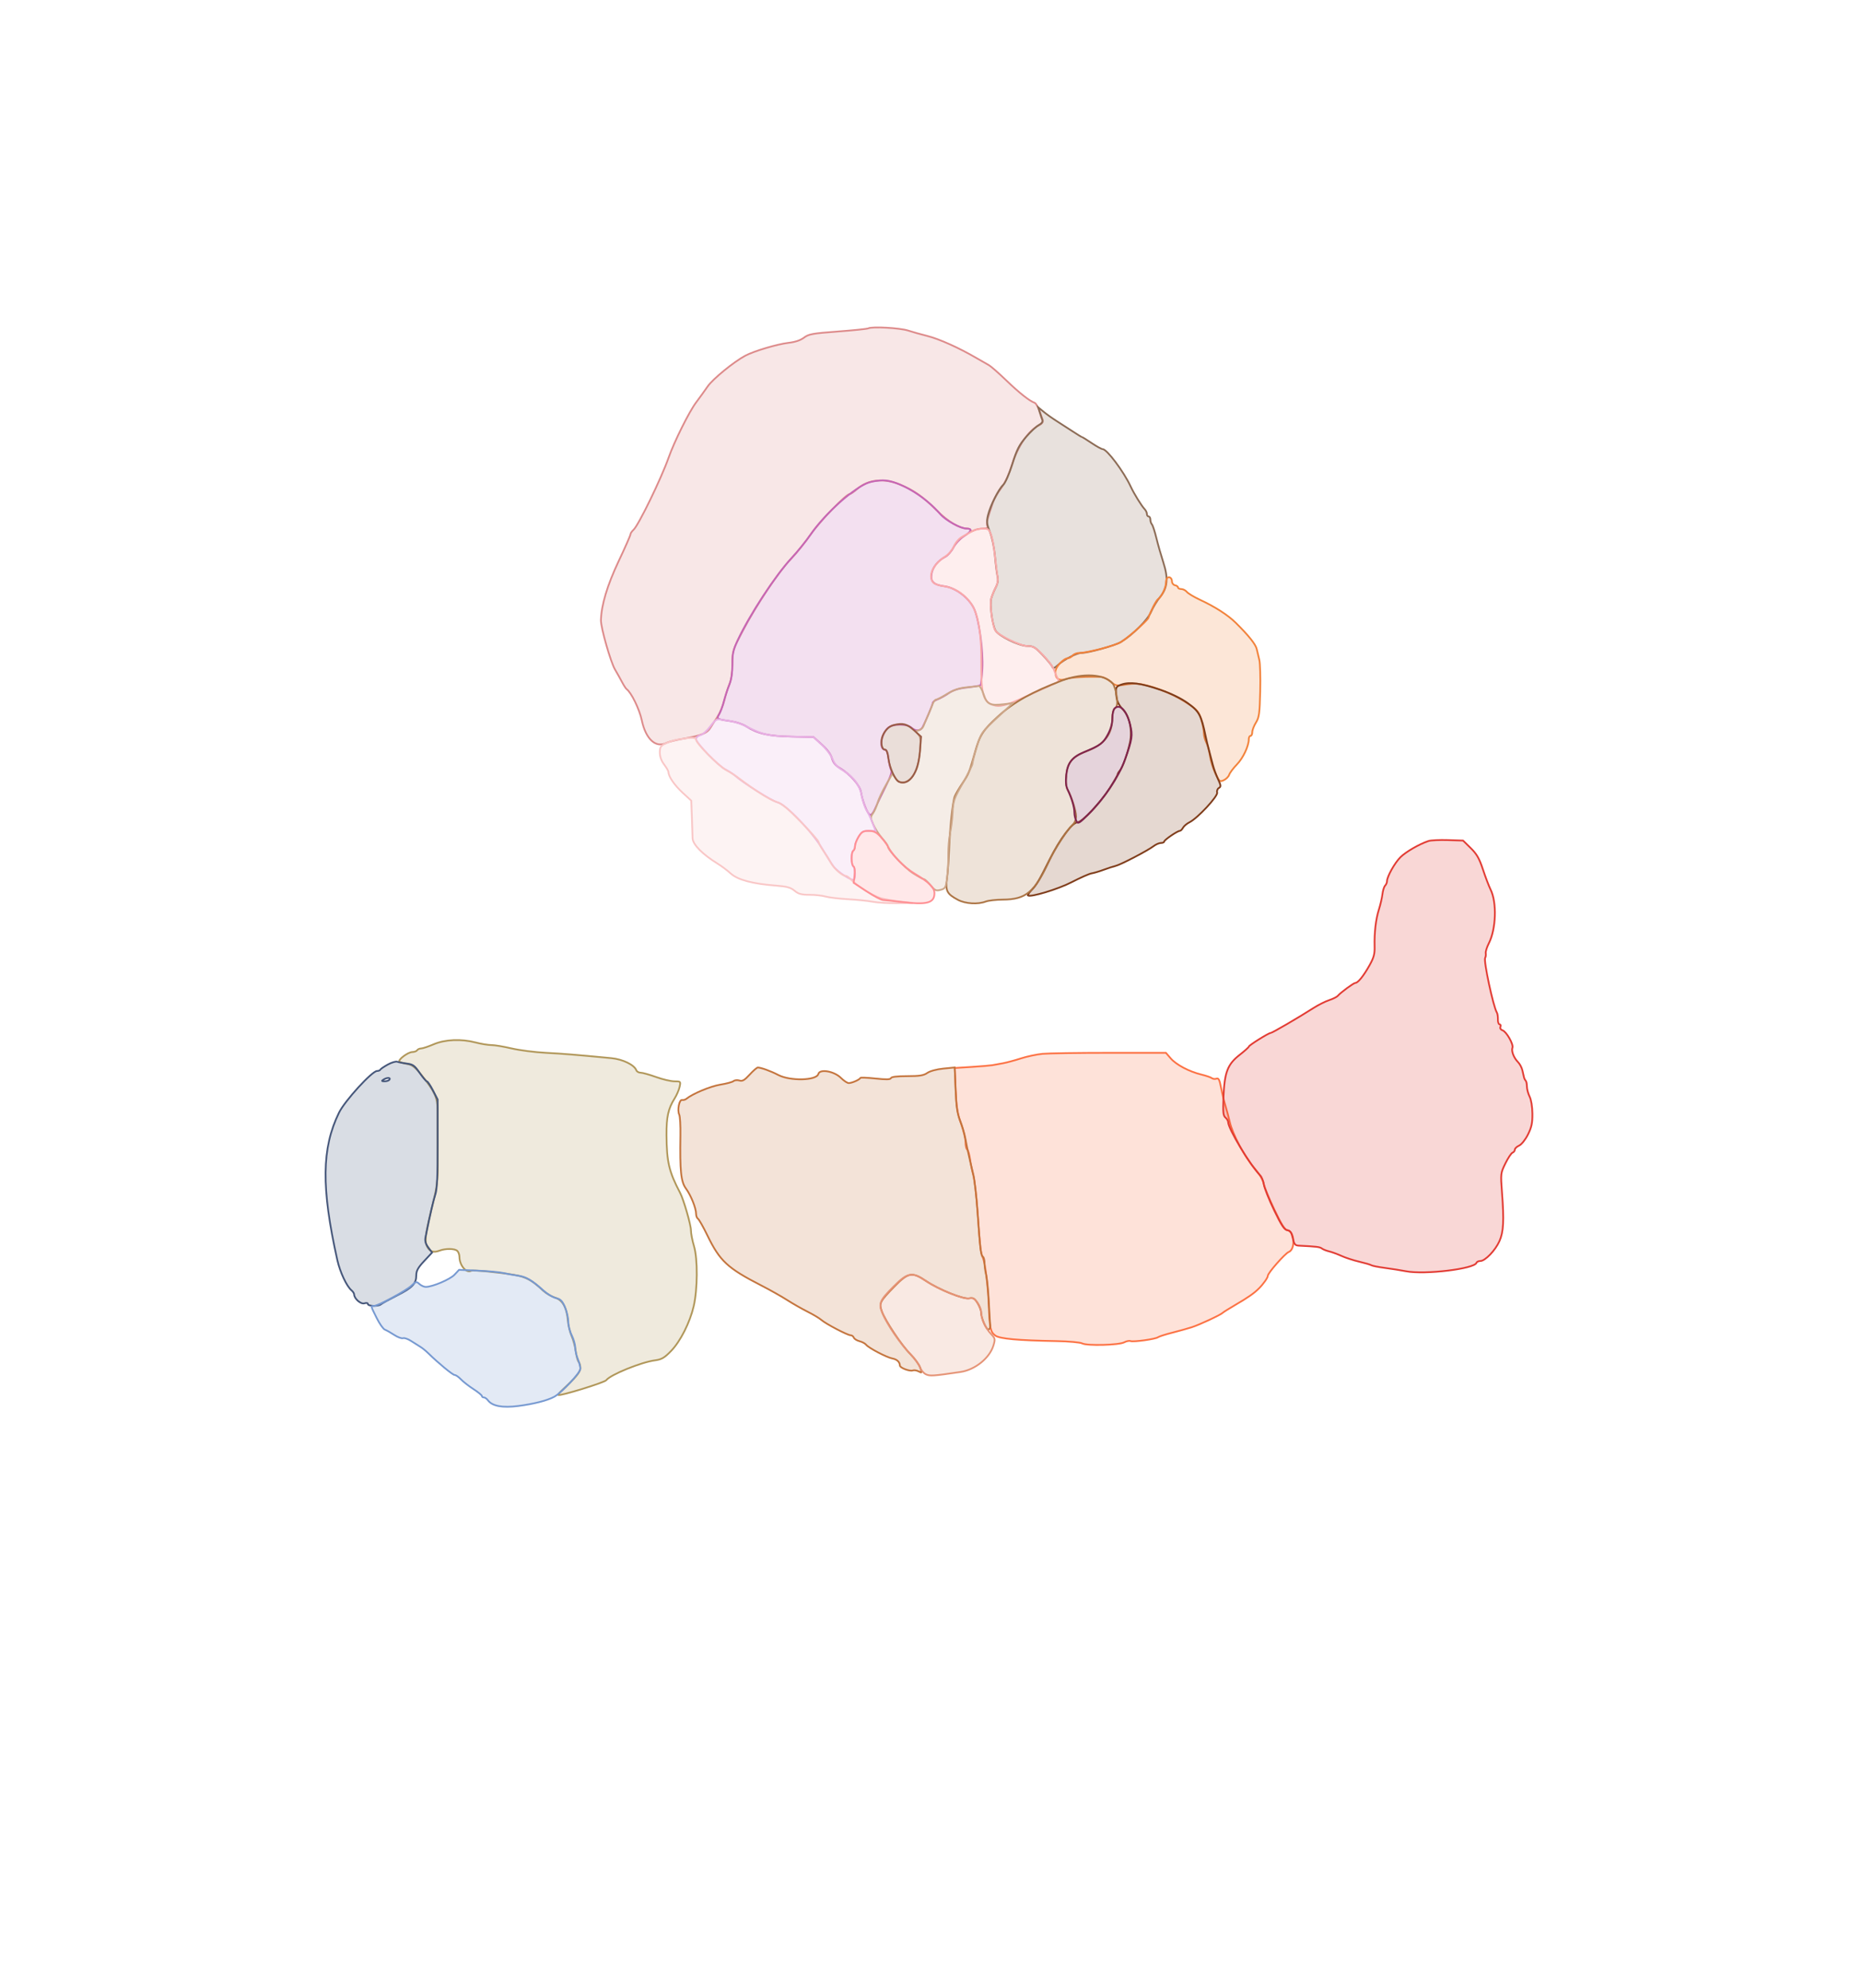 <svg xmlns="http://www.w3.org/2000/svg" width="1078" height="1151" viewBox="0 0 1078 1151" version="1.1">
    <path class="svg-region-V" d="M 502.676 190.096 C 502.029 190.424, 494.075 191.246, 485 191.923 C 470.340 193.016, 468.159 193.413, 465.443 195.481 C 463.444 197.002, 460.328 198.041, 456.443 198.481 C 450.085 199.201, 436.432 203.266, 431.500 205.906 C 424.792 209.498, 412.695 219.380, 409.696 223.717 C 407.938 226.261, 404.946 230.402, 403.046 232.921 C 399.015 238.265, 390.352 255.654, 387.064 265 C 382.835 277.024, 369.671 304.083, 366.776 306.703 C 365.799 307.587, 365 308.785, 365 309.366 C 365 309.947, 361.906 316.965, 358.124 324.961 C 351.618 338.717, 348.165 350.221, 347.907 359 C 347.786 363.140, 353.494 383.214, 356.011 387.500 C 357.304 389.700, 359.173 393.044, 360.165 394.932 C 361.158 396.819, 362.329 398.619, 362.768 398.932 C 365.460 400.849, 370.244 410.653, 371.554 416.937 C 373.859 427.992, 379.781 433.328, 386.032 429.983 C 387.077 429.424, 391.820 428.288, 396.572 427.460 C 406.154 425.789, 409.547 424.378, 411.314 421.332 C 411.966 420.207, 413.742 417.423, 415.261 415.145 C 416.780 412.868, 418.646 408.416, 419.408 405.252 C 420.171 402.089, 421.516 397.827, 422.397 395.782 C 423.406 393.441, 424 389.216, 424 384.373 C 424 376.900, 424.172 376.354, 430.057 365.149 C 437.912 350.195, 450.732 331.088, 458.002 323.500 C 461.164 320.200, 466.269 313.860, 469.346 309.411 C 474.645 301.750, 489.855 286, 491.954 286 C 492.491 286, 494.409 284.702, 496.215 283.116 C 502.607 277.504, 511.715 276.592, 521.257 280.608 C 529.357 284.017, 534.032 287.318, 542.259 295.436 C 548.956 302.045, 555.411 305.936, 559.750 305.978 C 560.987 305.990, 562 306.466, 562 307.035 C 562 307.749, 562.601 307.749, 563.934 307.035 C 564.998 306.466, 567.296 306, 569.041 306 C 571.562 306, 572.086 305.665, 571.589 304.371 C 570.990 302.811, 571.526 300.551, 574.682 291.321 C 575.468 289.023, 577.697 285.065, 579.635 282.527 C 581.872 279.597, 584.229 274.488, 586.090 268.534 C 589.286 258.309, 595.336 249.429, 601.156 246.420 C 603.239 245.342, 604.027 244.322, 603.663 243.174 C 601.756 237.165, 600.040 233.513, 598.951 233.150 C 596.117 232.206, 590.123 227.468, 582.566 220.199 C 578.163 215.964, 573.647 212.005, 572.530 211.400 C 571.414 210.796, 568.025 208.856, 565 207.091 C 555.242 201.397, 543.664 196.204, 537 194.533 C 533.425 193.637, 528.347 192.209, 525.716 191.360 C 520.973 189.830, 504.937 188.950, 502.676 190.096" stroke="#dd8a8a" fill="#dd8a8a" fill-opacity="0.2" fill-rule="evenodd"/><path class="svg-region-SV" d="M 503 279.327 C 494.658 282.123, 477.747 297.167, 469.500 309.129 C 466.750 313.118, 461.739 319.333, 458.365 322.941 C 449.074 332.875, 434.031 355.790, 427.157 370.479 C 424.500 376.155, 424 378.406, 424 384.677 C 424 389.694, 423.378 393.660, 422.097 396.815 C 421.051 399.392, 419.622 403.750, 418.923 406.500 C 418.223 409.250, 417.028 412.474, 416.267 413.664 C 414.662 416.173, 415.090 416.405, 423.500 417.592 C 426.250 417.980, 430.107 419.310, 432.071 420.548 C 438.854 424.824, 444.790 426.163, 458.262 426.459 L 471.024 426.740 475.880 431.120 C 478.946 433.886, 481.073 436.790, 481.654 439 C 482.283 441.398, 483.647 443.130, 485.986 444.500 C 492.145 448.109, 497.841 454.581, 498.494 458.713 C 499.323 463.965, 502.251 471.251, 503.730 471.744 C 504.415 471.972, 505.663 470.459, 506.549 468.327 C 507.423 466.222, 510.088 460.630, 512.471 455.900 C 515.350 450.184, 516.515 446.833, 515.943 445.908 C 515.471 445.143, 514.788 442.151, 514.427 439.259 C 513.995 435.801, 513.302 434, 512.404 434 C 508.792 434, 509.998 425.122, 514.116 421.395 C 516.838 418.932, 525.121 418.897, 527.819 421.338 C 530.102 423.402, 532.874 423.253, 534.106 421 C 535.818 417.871, 540 407.898, 540 406.946 C 540 406.398, 541.237 405.486, 542.750 404.919 C 544.263 404.352, 547.172 402.738, 549.215 401.332 C 551.870 399.506, 554.955 398.554, 560.023 397.998 C 563.923 397.569, 567.369 396.964, 567.680 396.653 C 567.991 396.342, 568.467 392.130, 568.736 387.294 C 569.337 376.508, 566.797 358.280, 563.841 352.173 C 560.844 345.981, 553.213 340.230, 546.878 339.389 C 540.487 338.542, 538.617 336.749, 539.358 332.183 C 539.978 328.361, 543.020 324.580, 547.240 322.384 C 548.747 321.600, 550.894 319.168, 552.011 316.979 C 553.142 314.762, 555.804 311.887, 558.021 310.487 C 562.498 307.661, 563.118 306, 559.696 306 C 556.150 306, 547.351 301.209, 544.401 297.672 C 535.816 287.379, 519.824 277.936, 511.212 278.077 C 508.620 278.119, 504.925 278.682, 503 279.327" stroke="#c666b5" fill="#c666b5" fill-opacity="0.2" fill-rule="evenodd"/><path class="svg-region-SF" d="M 601.938 238.655 C 602.408 240.220, 603.079 242.203, 603.431 243.062 C 603.861 244.113, 603.211 245.084, 601.447 246.029 C 600.004 246.801, 596.658 249.932, 594.012 252.986 C 590.025 257.588, 588.663 260.271, 586.060 268.652 C 584.263 274.433, 582.032 279.564, 580.850 280.632 C 578.185 283.038, 573.391 292.533, 572.012 298.136 C 571.089 301.884, 571.245 303.277, 573.114 308 C 574.321 311.050, 575.616 317.286, 576.022 322 C 576.424 326.675, 577.077 331.900, 577.474 333.612 C 577.974 335.770, 577.667 337.743, 576.473 340.053 C 575.525 341.885, 574.362 344.737, 573.888 346.391 C 572.912 349.792, 574.365 361.195, 576.239 364.849 C 577.899 368.085, 589.916 374, 594.830 374 C 598.215 374, 599.345 374.672, 603.695 379.271 C 606.437 382.171, 608.919 385.208, 609.209 386.021 C 609.630 387.201, 610.320 386.976, 612.618 384.910 C 616.211 381.680, 623.394 378, 626.104 378 C 630.136 378, 645.569 373.741, 648.924 371.702 C 655.857 367.490, 664.431 358.894, 666.484 354.097 C 667.593 351.506, 669.908 347.688, 671.629 345.612 C 675.964 340.384, 676.488 334.760, 673.499 325.565 C 672.235 321.679, 670.430 315.350, 669.488 311.500 C 668.545 307.650, 667.375 304.072, 666.887 303.550 C 666.399 303.027, 666 301.790, 666 300.800 C 666 299.810, 665.550 299, 665 299 C 664.450 299, 664 298.357, 664 297.571 C 664 296.786, 663.437 295.548, 662.748 294.821 C 660.833 292.800, 656.600 285.950, 654.579 281.604 C 650.583 273.008, 640.827 260, 638.378 260 C 637.731 260, 634.861 258.425, 632 256.500 C 629.139 254.575, 626.608 253, 626.375 253 C 626.142 253, 623.743 251.537, 621.043 249.750 C 618.343 247.963, 614.191 245.284, 611.817 243.797 C 609.443 242.311, 606.057 239.905, 604.292 238.452 L 601.085 235.809 601.938 238.655" stroke="#8c6b55" fill="#8c6b55" fill-opacity="0.2" fill-rule="evenodd"/><path class="svg-region-IF" d="M 675.688 334.646 C 675.309 335.024, 675 336.314, 675 337.513 C 675 340.180, 672.342 345.699, 670.556 346.738 C 669.451 347.382, 666.198 353.638, 664.879 357.656 C 664.354 359.259, 653.091 369.171, 648.924 371.699 C 645.458 373.801, 629.350 378, 624.749 378 C 623.372 378, 621.685 378.675, 621 379.500 C 620.315 380.325, 619.170 381, 618.454 381 C 615.779 381, 611 386.108, 611 388.966 C 611 393.082, 613.132 394.441, 617.386 393.037 C 620.326 392.067, 629.538 391.553, 637.673 391.906 C 638.869 391.958, 641.242 393.174, 642.948 394.610 C 645.739 396.958, 646.523 397.139, 650.775 396.418 C 656.533 395.441, 659.167 395.569, 665 397.109 C 672.751 399.156, 681.264 402.981, 687.726 407.319 C 693.270 411.042, 694.119 412.065, 695.476 416.654 C 696.314 419.489, 697 422.998, 697 424.454 C 697 425.909, 697.631 428.320, 698.403 429.813 C 699.175 431.305, 700.113 434.770, 700.488 437.513 C 700.863 440.256, 702.267 444.815, 703.607 447.645 C 705.925 452.539, 706.166 452.735, 708.524 451.645 C 709.887 451.015, 711.290 449.600, 711.641 448.500 C 711.992 447.400, 714.008 444.713, 716.121 442.530 C 719.754 438.775, 723 431.834, 723 427.822 C 723 426.820, 723.450 426, 724 426 C 724.550 426, 725 425.041, 725 423.868 C 725 422.695, 725.955 420.191, 727.122 418.303 C 728.979 415.298, 729.288 413.033, 729.596 400.195 C 729.790 392.124, 729.555 383.941, 729.074 382.010 C 728.594 380.080, 727.924 377.271, 727.586 375.768 C 726.965 373.010, 722.903 367.922, 715.422 360.529 C 710.859 356.021, 703.471 351.282, 694.500 347.108 C 691.200 345.573, 687.882 343.570, 687.128 342.658 C 686.373 341.746, 684.910 341, 683.878 341 C 682.845 341, 682 340.583, 682 340.073 C 682 339.564, 681.213 338.995, 680.252 338.810 C 679.290 338.625, 678.503 337.618, 678.502 336.573 C 678.500 334.584, 676.867 333.466, 675.688 334.646" stroke="#f2823b" fill="#f2823b" fill-opacity="0.2" fill-rule="evenodd"/><path class="svg-region-PF" d="M 563 307.474 C 561.625 308.268, 559.032 309.697, 557.238 310.650 C 555.270 311.695, 553.301 313.913, 552.273 316.242 C 551.336 318.366, 549.111 321.005, 547.327 322.107 C 540.247 326.483, 537.088 333.215, 540.250 337.188 C 540.938 338.052, 543.676 339.034, 546.335 339.372 C 553.548 340.287, 560.701 345.600, 563.897 352.416 C 566.864 358.744, 568.240 369.204, 568.112 384.461 C 567.969 401.609, 569.280 406.277, 574.747 408.081 C 578.920 409.459, 582.448 408.541, 594.500 402.943 C 598.900 400.899, 604.862 398.221, 607.750 396.990 C 613.526 394.530, 613.379 394.691, 612.083 392.236 C 611.579 391.281, 610.660 389.122, 610.040 387.437 C 609.420 385.752, 606.615 382.040, 603.806 379.187 C 599.447 374.759, 598.149 374, 594.933 374 C 590.910 374, 578.519 368.092, 576.366 365.148 C 574.599 362.732, 572.907 349.810, 573.903 346.338 C 574.369 344.713, 575.524 341.887, 576.469 340.059 C 577.608 337.858, 577.973 335.683, 577.552 333.618 C 577.201 331.903, 576.532 326.675, 576.064 322 C 575.596 317.325, 574.605 311.813, 573.862 309.750 C 572.648 306.382, 572.154 306.002, 569.005 306.015 C 567.077 306.023, 564.375 306.679, 563 307.474" stroke="#faaaaa" fill="#faaaaa" fill-opacity="0.2" fill-rule="evenodd"/><path class="svg-region-AAB" d="M 649.250 396.292 C 646.501 397.241, 646.015 397.883, 646.100 400.457 C 646.255 405.207, 647.274 407.767, 650.270 410.934 C 653.941 414.816, 655.682 423.125, 654.209 429.736 C 652.702 436.495, 649.929 444.228, 648.348 446.079 C 647.607 446.947, 647 447.993, 647 448.404 C 647 448.814, 644.933 452.379, 642.406 456.325 C 637.219 464.428, 626.373 476, 623.966 476 C 620.892 476, 613.709 485.518, 607.684 497.575 C 601.647 509.655, 600.101 512.285, 597.341 515.166 C 595.858 516.713, 594.838 518.150, 595.073 518.358 C 596.502 519.628, 612.607 514.756, 620.500 510.666 C 625.450 508.101, 630.625 505.821, 632 505.598 C 633.375 505.376, 636.525 504.438, 639 503.515 C 641.475 502.592, 644.587 501.581, 645.916 501.270 C 648.801 500.593, 664.503 492.414, 667.885 489.825 C 669.197 488.821, 671.109 488, 672.135 488 C 673.161 488, 674 487.630, 674 487.178 C 674 486.253, 681.699 481, 683.055 481 C 683.536 481, 684.361 480.195, 684.887 479.210 C 685.414 478.226, 687.117 476.789, 688.673 476.017 C 693.324 473.708, 705.212 460.920, 704.663 458.817 C 704.400 457.815, 704.856 456.620, 705.675 456.162 C 706.965 455.440, 706.890 454.737, 705.119 450.914 C 703.993 448.486, 702.632 444.700, 702.093 442.500 C 701.554 440.300, 700.609 436.700, 699.992 434.500 C 699.376 432.300, 698.459 428.475, 697.955 426 C 695.564 414.251, 694.203 411.743, 687.682 407.070 C 683.692 404.210, 677.960 401.436, 671.515 399.245 C 660.376 395.458, 654.084 394.623, 649.250 396.292" stroke="#7f3c1a" fill="#7f3c1a" fill-opacity="0.2" fill-rule="evenodd"/><path class="svg-region-APB" d="M 615 393.911 C 597.962 400.304, 586.869 406.494, 578 414.556 C 569.109 422.638, 567.194 425.597, 564.444 435.500 C 561.269 446.938, 560.809 448.083, 557.302 453.279 C 555.363 456.151, 553.316 459.625, 552.753 461 C 551.535 463.970, 549.884 479.721, 549.398 493 C 549.207 498.225, 548.689 505.274, 548.247 508.664 C 547.317 515.796, 548.192 517.491, 554.574 520.912 C 558.874 523.217, 566.127 523.670, 570.685 521.918 C 572.233 521.324, 576.627 520.819, 580.448 520.798 C 594.052 520.722, 598.980 516.590, 607.532 498.087 C 610.544 491.571, 617.925 480.232, 620.872 477.595 C 622.195 476.410, 622.988 474.520, 622.967 472.595 C 622.933 469.370, 620.376 461.251, 618.081 457.082 C 617.156 455.402, 616.943 452.823, 617.381 448.631 C 618.182 440.966, 620.858 437.993, 630.158 434.440 C 639.506 430.867, 644 424.719, 644 415.500 C 644 412.830, 644.592 410.753, 645.591 409.925 C 646.863 408.868, 647.045 407.496, 646.499 403.052 C 646.124 399.999, 645.070 396.650, 644.158 395.612 C 639.383 390.175, 626.898 389.447, 615 393.911" stroke="#ac7444" fill="#ac7444" fill-opacity="0.2" fill-rule="evenodd"/><path class="svg-region-PC" d="M 559.500 397.902 C 555.196 398.331, 552.011 399.419, 548.235 401.750 C 545.339 403.538, 542.516 405, 541.960 405 C 541.405 405, 540.522 406.126, 539.999 407.503 C 539.475 408.880, 538.203 411.917, 537.171 414.253 C 536.139 416.589, 535.001 419.330, 534.642 420.345 C 534.283 421.360, 533.074 422.429, 531.955 422.722 C 530.035 423.224, 530.015 423.360, 531.607 425.119 C 533.011 426.669, 533.188 428.248, 532.660 434.494 C 532.311 438.624, 531.384 443.539, 530.600 445.414 C 527.471 452.903, 521.572 455.329, 518.370 450.442 L 516.694 447.884 512.882 454.456 C 510.785 458.070, 508.615 462.708, 508.060 464.763 C 507.504 466.819, 506.312 469.550, 505.410 470.833 C 503.884 473.005, 503.896 473.452, 505.588 477.333 C 506.588 479.625, 508.889 483.189, 510.703 485.253 C 512.516 487.317, 514 489.413, 514 489.911 C 514 492.061, 523.582 502.311, 528.582 505.509 C 531.583 507.429, 534.447 509, 534.947 509 C 535.446 509, 537.142 510.562, 538.715 512.470 C 541.235 515.527, 541.928 515.847, 544.538 515.153 C 547.263 514.428, 547.565 513.891, 548.314 508.432 C 548.762 505.170, 549.074 499.115, 549.009 494.978 C 548.943 490.842, 549.403 485.217, 550.030 482.478 C 550.658 479.740, 551.325 474.253, 551.514 470.284 C 551.829 463.648, 552.305 462.282, 557.428 453.315 C 560.493 447.951, 563 442.897, 563 442.083 C 563 441.269, 564.129 436.901, 565.509 432.376 C 567.973 424.300, 568.187 423.992, 577.179 415.602 L 586.339 407.054 581.253 407.656 C 573.173 408.613, 571.416 407.768, 569.500 402.001 C 568.587 399.251, 567.313 397.069, 566.670 397.152 C 566.026 397.236, 562.800 397.574, 559.500 397.902" stroke="#cda789" fill="#cda789" fill-opacity="0.2" fill-rule="evenodd"/><path class="svg-region-DB" d="M 411.229 420.509 C 409.429 422.964, 406.842 425.253, 405.479 425.595 C 404.099 425.941, 403 426.945, 403 427.860 C 403 430.127, 415.716 443.293, 420.001 445.463 C 421.926 446.437, 424.400 448.031, 425.500 449.005 C 430.407 453.349, 447.151 463.871, 450.169 464.508 C 454.735 465.471, 470.198 481.483, 475.921 491.174 C 478.300 495.203, 481.305 499.918, 482.598 501.651 C 484.993 504.858, 493.417 510.250, 494.438 509.228 C 495.400 508.267, 495.053 502.151, 494 501.500 C 493.450 501.160, 493 499.135, 493 497 C 493 494.865, 493.450 492.840, 494 492.500 C 494.550 492.160, 495 490.949, 495 489.809 C 495 488.669, 495.937 486.220, 497.082 484.368 C 498.870 481.475, 499.713 481, 503.067 481 L 506.971 481 504.987 475.968 C 503.896 473.200, 502.333 469.911, 501.512 468.659 C 500.692 467.407, 499.557 463.939, 498.991 460.951 C 497.769 454.511, 494.128 449.584, 487.897 445.940 C 484.735 444.091, 483.090 442.268, 482.005 439.413 C 481.177 437.234, 478.354 433.485, 475.732 431.082 L 470.964 426.712 458.541 426.453 C 445.334 426.178, 441.741 425.406, 433 420.964 C 429.975 419.427, 425.700 417.891, 423.500 417.551 C 421.300 417.210, 418.375 416.732, 417 416.488 C 414.961 416.127, 413.897 416.868, 411.229 420.509" stroke="#e8b1e4" fill="#e8b1e4" fill-opacity="0.2" fill-rule="evenodd"/><path class="svg-region-MB" d="M 392.903 428.013 C 390.375 428.441, 386.887 429.524, 385.153 430.421 C 382.494 431.796, 382 432.620, 382 435.681 C 382 438.013, 382.894 440.484, 384.500 442.589 C 385.875 444.392, 387 446.369, 387 446.983 C 387 449.492, 390.515 454.602, 395.212 458.921 L 400.199 463.507 400.563 473.003 C 400.762 478.226, 400.942 483.705, 400.963 485.179 C 401.013 488.822, 406.605 494.524, 415.500 500.002 C 417.700 501.357, 421.121 503.928, 423.102 505.715 C 427.157 509.374, 435.654 511.635, 449.359 512.701 C 455.575 513.185, 457.801 513.803, 460.004 515.657 C 462.232 517.531, 463.961 518, 468.651 518 C 471.875 518, 476.085 518.460, 478.007 519.021 C 479.928 519.583, 485.775 520.278, 491 520.565 C 496.225 520.853, 502.660 521.518, 505.299 522.044 C 507.939 522.570, 514.239 522.939, 519.299 522.864 L 528.500 522.728 521.500 521.979 C 517.650 521.567, 512.537 520.698, 510.138 520.047 C 505.662 518.832, 495.842 512.693, 492.542 509.047 C 491.524 507.921, 490.119 507, 489.422 507 C 487.519 507, 482.639 502.578, 480.977 499.347 C 480.171 497.781, 478.271 494.745, 476.756 492.600 C 475.240 490.455, 474 488.183, 474 487.552 C 474 486.921, 469.387 481.663, 463.750 475.867 C 455.778 467.672, 452.591 465.072, 449.410 464.173 C 445.927 463.187, 436.447 457.159, 427 449.923 C 425.625 448.870, 422.706 447.043, 420.514 445.864 C 416.178 443.530, 403 430.278, 403 428.251 C 403 426.872, 400.058 426.803, 392.903 428.013" stroke="#f9c6c6" fill="#f9c6c6" fill-opacity="0.2" fill-rule="evenodd"/><path class="svg-region-AP" d="M 603.500 610.080 C 600.200 610.399, 594.575 611.599, 591 612.747 C 587.425 613.895, 582.700 615.164, 580.500 615.566 C 578.300 615.969, 575.600 616.459, 574.500 616.657 C 573.400 616.854, 568.055 617.300, 562.622 617.648 L 552.745 618.280 553.286 630.890 C 553.720 641.018, 554.332 644.878, 556.392 650.500 C 557.803 654.350, 558.967 659.161, 558.979 661.191 C 558.991 663.221, 559.424 665.144, 559.942 665.464 C 560.460 665.785, 561.180 668.174, 561.542 670.773 C 561.903 673.373, 562.791 677.750, 563.514 680.500 C 564.237 683.250, 565.332 692.700, 565.946 701.500 C 567.399 722.310, 567.768 725.599, 568.887 727.728 C 570.259 730.340, 571.986 744.017, 572.456 756 C 572.967 769.024, 573.409 771.046, 576.206 773.155 C 578.678 775.020, 589.299 775.988, 611.500 776.373 C 618.708 776.497, 625.399 777.093, 626.517 777.709 C 629.199 779.187, 647.798 778.716, 650.828 777.093 C 652.109 776.407, 653.758 776.077, 654.494 776.359 C 656.190 777.010, 668.984 775.231, 670.422 774.145 C 671.015 773.697, 674.650 772.530, 678.500 771.552 C 682.350 770.574, 687.525 769.128, 690 768.338 C 694.484 766.908, 707.049 761.028, 708 759.915 C 708.275 759.593, 711.650 757.488, 715.500 755.238 C 722.730 751.012, 726.057 748.681, 728.869 745.869 C 731.497 743.240, 733.999 739.676, 734.009 738.547 C 734.022 736.953, 744.006 725.597, 746.100 724.793 C 750.104 723.256, 749.504 712.801, 745.377 712.201 C 743.836 711.978, 741.921 708.966, 737.746 700.201 C 734.679 693.766, 731.909 686.988, 731.588 685.139 C 731.242 683.143, 729.037 679.488, 726.157 676.139 C 720.466 669.521, 713.578 656.594, 711.962 649.500 C 711.336 646.750, 710.193 642.475, 709.424 640 C 708.654 637.525, 707.530 632.879, 706.926 629.676 C 706.061 625.088, 705.501 623.978, 704.287 624.443 C 703.440 624.768, 702.241 624.642, 701.623 624.162 C 701.005 623.681, 698.250 622.740, 695.500 622.069 C 688.411 620.340, 680.960 616.398, 677.755 612.683 L 675.010 609.500 642.255 609.500 C 624.240 609.500, 606.800 609.761, 603.500 610.080" stroke="#fc7143" fill="#fc7143" fill-opacity="0.2" fill-rule="evenodd"/><path class="svg-region-PP" d="M 434.014 622.108 C 431.035 625.367, 429.808 626.074, 428.081 625.526 C 426.884 625.146, 425.346 625.298, 424.663 625.864 C 423.981 626.431, 420.515 627.360, 416.961 627.929 C 411.369 628.825, 400.918 633.195, 397.355 636.128 C 396.726 636.646, 395.615 636.942, 394.887 636.785 C 393.249 636.432, 392.023 642.753, 393.241 645.276 C 393.712 646.252, 394.021 651.652, 393.927 657.276 C 393.584 677.836, 394.232 684.137, 397.086 688 C 399.978 691.915, 403 699.439, 403 702.724 C 403 703.911, 403.490 705.185, 404.089 705.555 C 404.687 705.925, 407.122 710.223, 409.499 715.106 C 416.778 730.062, 421.091 734.079, 440.680 744.143 C 445.775 746.760, 452.543 750.571, 455.721 752.611 C 458.900 754.652, 464.200 757.675, 467.500 759.330 C 470.800 760.985, 474.405 763.140, 475.510 764.119 C 478.056 766.372, 490.710 773, 492.466 773 C 493.192 773, 494.023 773.617, 494.312 774.371 C 494.602 775.126, 496.085 776.055, 497.607 776.438 C 499.130 776.820, 500.854 777.742, 501.438 778.487 C 502.916 780.372, 513.392 785.851, 516.649 786.441 C 519.289 786.920, 520.954 788.491, 520.985 790.531 C 521.005 791.870, 526.745 794.035, 528.495 793.364 C 529.237 793.079, 530.757 793.335, 531.873 793.932 C 533.807 794.967, 533.849 794.865, 532.771 791.759 C 532.149 789.967, 529.616 786.475, 527.142 784 C 521.999 778.856, 512.448 764.521, 510.518 759.050 C 508.878 754.403, 509.395 753.396, 517.847 744.750 C 525.836 736.579, 528.096 736.181, 536.070 741.547 C 543.590 746.607, 557.760 752.298, 561.153 751.619 C 563.443 751.161, 564.213 751.609, 565.941 754.405 C 567.074 756.237, 568 758.686, 568 759.848 C 568 763.121, 571.118 770.130, 572.375 769.684 C 572.994 769.464, 573.406 768.433, 573.290 767.392 C 573.175 766.352, 572.802 760.100, 572.461 753.500 C 572.120 746.900, 571.429 739.925, 570.926 738 C 570.423 736.075, 570.009 733.064, 570.006 731.309 C 570.003 729.554, 569.576 727.856, 569.058 727.536 C 567.884 726.810, 567.397 722.769, 565.983 702 C 565.365 692.925, 564.254 683.025, 563.514 680 C 561.311 671.001, 559.945 664.814, 558.930 659.253 C 558.404 656.367, 557.020 651.642, 555.855 648.753 C 554.226 644.711, 553.622 640.557, 553.235 630.736 L 552.734 617.972 546.117 618.628 C 542.222 619.014, 538.408 620.048, 536.846 621.142 C 534.736 622.619, 532.342 623, 525.179 623 C 519.306 623, 516.034 623.398, 515.786 624.143 C 515.507 624.980, 513.073 625.037, 506.702 624.354 C 501.916 623.841, 498 623.704, 498 624.050 C 498 624.899, 493.282 627, 491.376 627 C 490.535 627, 488.509 625.663, 486.874 624.028 C 482.953 620.107, 474.588 618.644, 473.779 621.739 C 472.770 625.594, 457.388 625.940, 450.464 622.264 C 446.502 620.161, 440.559 618, 438.735 618 C 438.204 618, 436.079 619.849, 434.014 622.108" stroke="#c4743d" fill="#c4743d" fill-opacity="0.2" fill-rule="evenodd"/><path class="svg-region-VMr" d="M 517.482 744.630 C 509.124 752.987, 508.472 754.603, 511.044 760.602 C 513.790 767.010, 521.170 777.785, 526.793 783.599 C 529.382 786.275, 531.985 789.822, 532.579 791.482 C 533.172 793.142, 534.747 795.002, 536.079 795.617 C 538.442 796.707, 540.126 796.592, 556.035 794.255 C 564.520 793.009, 572.952 786.229, 575.153 778.885 C 576.251 775.217, 576.155 774.772, 573.718 772.227 C 570.647 769.021, 568 763.125, 568 759.492 C 568 758.077, 567.034 755.612, 565.852 754.014 C 564.154 751.717, 563.152 751.220, 561.064 751.637 C 557.765 752.297, 543.467 746.525, 536.070 741.547 C 528.031 736.137, 525.565 736.546, 517.482 744.630" stroke="#e59376" fill="#e59376" fill-opacity="0.2" fill-rule="evenodd"/><path class="svg-region-PV" d="M 251 604.581 C 247.975 605.878, 244.739 606.952, 243.809 606.969 C 242.879 606.986, 241.840 607.450, 241.500 608 C 241.160 608.550, 239.896 609.016, 238.691 609.036 C 236.181 609.077, 230.224 613.557, 231.278 614.611 C 231.663 614.996, 233.634 615.580, 235.657 615.909 C 238.633 616.393, 240.258 617.654, 244.156 622.504 C 251.677 631.863, 253.376 635.576, 253.308 642.500 C 253.275 645.800, 253.281 653, 253.320 658.500 C 253.360 664, 253.409 671.650, 253.429 675.500 C 253.466 682.681, 252.888 687.484, 251.142 694.500 C 246.487 713.208, 245.738 717.953, 246.972 720.932 C 248.443 724.483, 250.733 725.432, 254.433 724.025 C 258.073 722.641, 263.330 722.730, 264.800 724.200 C 265.460 724.860, 266 726.414, 266 727.653 C 266 732.477, 270.022 737.270, 272.741 735.687 C 273.724 735.115, 288.515 736.509, 297.500 738.021 C 304.527 739.203, 307.809 740.981, 314.500 747.232 C 316.150 748.773, 319.167 750.542, 321.205 751.162 C 325.634 752.510, 328.120 756.902, 328.755 764.500 C 328.984 767.250, 329.969 771.300, 330.942 773.500 C 331.916 775.700, 333.006 779.732, 333.366 782.460 C 333.725 785.187, 334.465 787.865, 335.010 788.410 C 335.554 788.954, 335.996 790.547, 335.992 791.950 C 335.984 794.319, 333.387 797.454, 325.167 805.019 C 323.883 806.200, 323.004 807.337, 323.212 807.545 C 324.029 808.362, 349.979 800.386, 351 799.004 C 353.331 795.847, 371.159 788.579, 379.172 787.519 C 383.059 787.005, 384.634 786.087, 388.542 782.058 C 393.920 776.514, 399.422 765.617, 401.613 756.168 C 403.892 746.343, 403.991 728.797, 401.809 721.500 C 400.822 718.200, 400.012 714.025, 400.008 712.223 C 400 709.004, 395.779 694.424, 393.719 690.500 C 387.304 678.285, 385.981 672.662, 385.872 657.150 C 385.798 646.619, 386.854 641.810, 390.525 635.973 C 391.745 634.034, 393.062 630.996, 393.451 629.223 C 394.149 626.044, 394.108 626, 390.450 626 C 388.411 626, 383.623 624.875, 379.811 623.500 C 376 622.125, 371.994 621, 370.909 621 C 369.825 621, 368.693 620.363, 368.394 619.584 C 367.185 616.435, 360.558 613.212, 354 612.585 C 332.733 610.553, 326.356 610.033, 316 609.492 C 309.675 609.162, 300.752 608.016, 296.171 606.946 C 291.590 605.876, 286.325 605, 284.470 605 C 282.615 605, 278.506 604.325, 275.339 603.500 C 266.965 601.319, 257.644 601.733, 251 604.581" stroke="#b09658" fill="#b09658" fill-opacity="0.2" fill-rule="evenodd"/><path class="svg-region-DV" d="M 224.500 616.292 C 222.300 617.506, 220.350 618.837, 220.167 619.250 C 219.983 619.663, 219.146 620, 218.305 620 C 215.409 620, 199.641 637.254, 196.291 644.088 C 186.195 664.682, 185.931 687.544, 195.305 729.509 C 196.861 736.472, 200.722 744.695, 203.532 747.026 C 204.339 747.697, 205.015 748.752, 205.033 749.372 C 205.107 751.859, 208.922 755.159, 210.972 754.509 C 212.145 754.137, 213 754.315, 213 754.933 C 213 756.225, 219.214 756.365, 220.550 755.102 C 221.073 754.609, 225.206 752.331, 229.736 750.041 C 238.839 745.439, 241 743.174, 241 738.235 C 241 735.671, 242.042 733.800, 245.577 730.021 L 250.154 725.128 247.951 722.148 C 246.387 720.032, 245.915 718.347, 246.325 716.334 C 249.126 702.558, 250.899 694.852, 252.042 691.482 C 253.038 688.547, 253.391 680.798, 253.386 662 L 253.380 636.500 250.673 631.250 C 249.184 628.362, 247.594 626, 247.140 626 C 246.685 626, 244.811 623.799, 242.976 621.110 C 240.088 616.877, 239.091 616.152, 235.569 615.720 C 233.331 615.446, 230.825 614.965, 230 614.652 C 229.175 614.340, 226.700 615.077, 224.500 616.292 M 222 625 C 220.781 625.788, 220.910 625.972, 222.691 625.985 C 223.896 625.993, 225.160 625.550, 225.500 625 C 226.287 623.727, 223.970 623.727, 222 625" stroke="#45567a" fill="#45567a" fill-opacity="0.2" fill-rule="evenodd"/><path class="svg-region-VV" d="M 263.137 737.943 C 260.602 740.653, 250.361 745, 246.512 745 C 245.492 745, 243.827 744.248, 242.812 743.329 C 241.074 741.757, 240.805 741.812, 238.233 744.260 C 235.114 747.228, 218.925 756, 216.565 756 C 214.543 756, 214.495 755.777, 218.054 762.949 C 219.733 766.334, 221.871 769.387, 222.804 769.732 C 223.737 770.077, 226.176 771.456, 228.225 772.796 C 230.274 774.137, 232.578 774.992, 233.345 774.698 C 234.111 774.404, 236.224 775.139, 238.039 776.331 C 239.854 777.524, 242.240 779.030, 243.340 779.677 C 244.441 780.325, 246.502 781.993, 247.921 783.384 C 253.856 789.206, 262.107 796.001, 263.261 796.017 C 263.942 796.027, 265.556 797.148, 266.846 798.508 C 268.136 799.869, 271.399 802.412, 274.096 804.159 C 276.793 805.907, 279 807.711, 279 808.168 C 279 808.626, 279.513 809, 280.140 809 C 280.767 809, 281.812 809.728, 282.463 810.618 C 284.938 814.003, 290.843 815.123, 300 813.945 C 309.045 812.781, 316.974 810.749, 320.895 808.592 C 325.274 806.183, 336 794.698, 336 792.417 C 336 791.222, 335.325 788.629, 334.500 786.654 C 333.675 784.680, 333 781.682, 333 779.992 C 333 778.303, 332.100 775.156, 331 773 C 329.900 770.844, 329 767.299, 329 765.123 C 329 762.946, 328.135 759.147, 327.077 756.679 C 325.525 753.060, 324.531 752.056, 321.934 751.486 C 320.164 751.097, 316.867 749.110, 314.608 747.071 C 308.005 741.112, 304.574 739.108, 299.895 738.478 C 297.478 738.153, 293.700 737.474, 291.500 736.969 C 289.300 736.465, 282.612 735.843, 276.637 735.588 L 265.774 735.124 263.137 737.943" stroke="#7699d1" fill="#7699d1" fill-opacity="0.2" fill-rule="evenodd"/><path class="svg-region-B" d="M 827 486.880 C 821.764 488.602, 813.876 493.158, 810.752 496.266 C 807.453 499.546, 803 507.528, 803 510.160 C 803 510.952, 802.507 512.093, 801.904 512.696 C 801.301 513.299, 800.607 515.526, 800.360 517.646 C 800.114 519.766, 799.195 523.750, 798.319 526.500 C 796.518 532.150, 795.610 539.934, 795.822 547.909 C 795.937 552.279, 795.363 554.392, 792.830 558.909 C 789.430 564.975, 786.194 569, 784.720 569 C 783.729 569, 776.180 574.552, 774.500 576.516 C 773.950 577.159, 771.700 578.277, 769.500 579.001 C 767.300 579.724, 763.250 581.754, 760.500 583.512 C 751.713 589.128, 736.480 598, 735.627 598 C 734.442 598, 723 605.163, 723 605.905 C 723 606.247, 720.585 608.412, 717.634 610.718 C 710.689 616.141, 708.914 620.789, 708.329 635.084 C 707.972 643.800, 708.169 645.896, 709.448 646.957 C 710.301 647.665, 711 648.815, 711 649.512 C 711 653.381, 723.776 674.634, 729.608 680.465 C 730.441 681.298, 731.386 683.672, 731.708 685.740 C 732.030 687.808, 734.719 694.533, 737.683 700.685 C 741.893 709.424, 743.556 711.939, 745.286 712.185 C 746.987 712.427, 747.718 713.484, 748.442 716.750 C 749.238 720.343, 749.780 721.019, 751.942 721.122 C 762.051 721.606, 764.132 721.858, 765.244 722.735 C 765.935 723.279, 767.834 724.044, 769.465 724.435 C 771.096 724.826, 774.332 726.012, 776.655 727.071 C 778.979 728.129, 783.572 729.623, 786.863 730.391 C 790.153 731.159, 793.332 732.087, 793.927 732.455 C 794.521 732.822, 798.043 733.520, 801.754 734.006 C 805.464 734.492, 810.975 735.363, 814 735.941 C 824.908 738.025, 853.642 734.574, 854.820 731.039 C 855.011 730.467, 856.021 730, 857.065 730 C 859.828 730, 865.748 723.824, 868.115 718.472 C 870.471 713.146, 870.807 706.670, 869.574 690.374 C 868.744 679.420, 868.774 679.161, 871.529 673.530 C 873.068 670.385, 874.928 667.581, 875.663 667.299 C 876.399 667.017, 877 666.231, 877 665.554 C 877 664.876, 878.118 663.812, 879.484 663.189 C 880.909 662.540, 883.091 659.809, 884.606 656.779 C 886.711 652.566, 887.231 650.131, 887.180 644.719 C 887.142 640.706, 886.480 636.664, 885.558 634.815 C 884.701 633.098, 884 630.487, 884 629.013 C 884 627.539, 883.687 626.020, 883.304 625.638 C 882.922 625.255, 882.480 624.393, 882.322 623.721 C 882.165 623.049, 881.738 621.198, 881.374 619.606 C 881.010 618.014, 879.859 615.859, 878.816 614.816 C 876.421 612.421, 874.887 608.458, 875.618 606.554 C 876.361 604.618, 872.125 597.174, 869.873 596.460 C 868.835 596.130, 868.332 595.298, 868.658 594.449 C 868.964 593.652, 868.746 593, 868.174 593 C 867.602 593, 867.170 591.715, 867.215 590.144 C 867.260 588.573, 866.981 586.779, 866.596 586.156 C 864.515 582.789, 858.814 556.127, 859.827 554.500 C 860.170 553.950, 860.325 552.741, 860.173 551.813 C 860.020 550.885, 860.818 548.317, 861.945 546.108 C 866.169 537.828, 866.679 522.451, 862.977 515 C 862.021 513.075, 860.034 507.856, 858.563 503.403 C 856.435 496.963, 854.982 494.417, 851.461 490.962 L 847.035 486.618 838.267 486.338 C 833.445 486.184, 828.375 486.428, 827 486.880" stroke="#e23b33" fill="#e23b33" fill-opacity="0.2" fill-rule="evenodd"/><path class="svg-region-VOC" d="M 497.082 484.368 C 495.937 486.220, 495 488.669, 495 489.809 C 495 490.949, 494.550 492.160, 494 492.500 C 492.636 493.343, 492.730 500.715, 494.115 501.571 C 494.795 501.991, 495.036 503.986, 494.734 506.672 L 494.236 511.083 501.757 516.042 C 505.893 518.769, 510.227 521.032, 511.389 521.071 C 512.550 521.110, 517.100 521.583, 521.500 522.121 C 536.658 523.975, 541 522.842, 541 517.032 C 541 513.826, 537.768 510.657, 529.446 505.699 C 523.602 502.218, 516.697 495.181, 514.041 490 C 513.337 488.625, 511.376 486.038, 509.684 484.250 C 507.286 481.716, 505.787 481, 502.885 481 C 499.738 481, 498.842 481.520, 497.082 484.368" stroke="#ff8f93" fill="#ff8f93" fill-opacity="0.2" fill-rule="evenodd"/><path class="svg-region-OABr" d="M 645.200 410.200 C 644.540 410.860, 643.989 413.447, 643.977 415.950 C 643.961 418.991, 643.049 422.145, 641.227 425.460 C 638.498 430.424, 637.061 431.463, 627.323 435.504 C 620.696 438.255, 617.983 441.769, 617.288 448.502 C 616.862 452.628, 617.122 455.160, 618.201 457.386 C 620.465 462.056, 622 467.309, 622 470.387 C 622 471.896, 622.495 474.056, 623.100 475.186 C 624.139 477.129, 624.524 476.922, 630.185 471.370 C 639.048 462.678, 647.666 449.817, 651.207 440 C 655.528 428.022, 655.872 425.714, 654.279 419.373 C 652.211 411.137, 648.257 407.143, 645.200 410.200" stroke="#81244d" fill="#81244d" fill-opacity="0.2" fill-rule="evenodd"/><path class="svg-region-SOTr" d="M 517.500 419.719 C 514.701 420.401, 512.389 422.646, 510.978 426.053 C 509.593 429.397, 510.405 434, 512.380 434 C 513.242 434, 513.930 435.764, 514.305 438.932 C 514.956 444.425, 518.309 451.798, 520.547 452.657 C 526.519 454.948, 531.649 447.409, 532.609 434.932 L 533.259 426.467 529.127 422.733 C 525.065 419.063, 522.704 418.451, 517.500 419.719" stroke="#995b45" fill="#995b45" fill-opacity="0.2" fill-rule="evenodd"/>
    </svg>